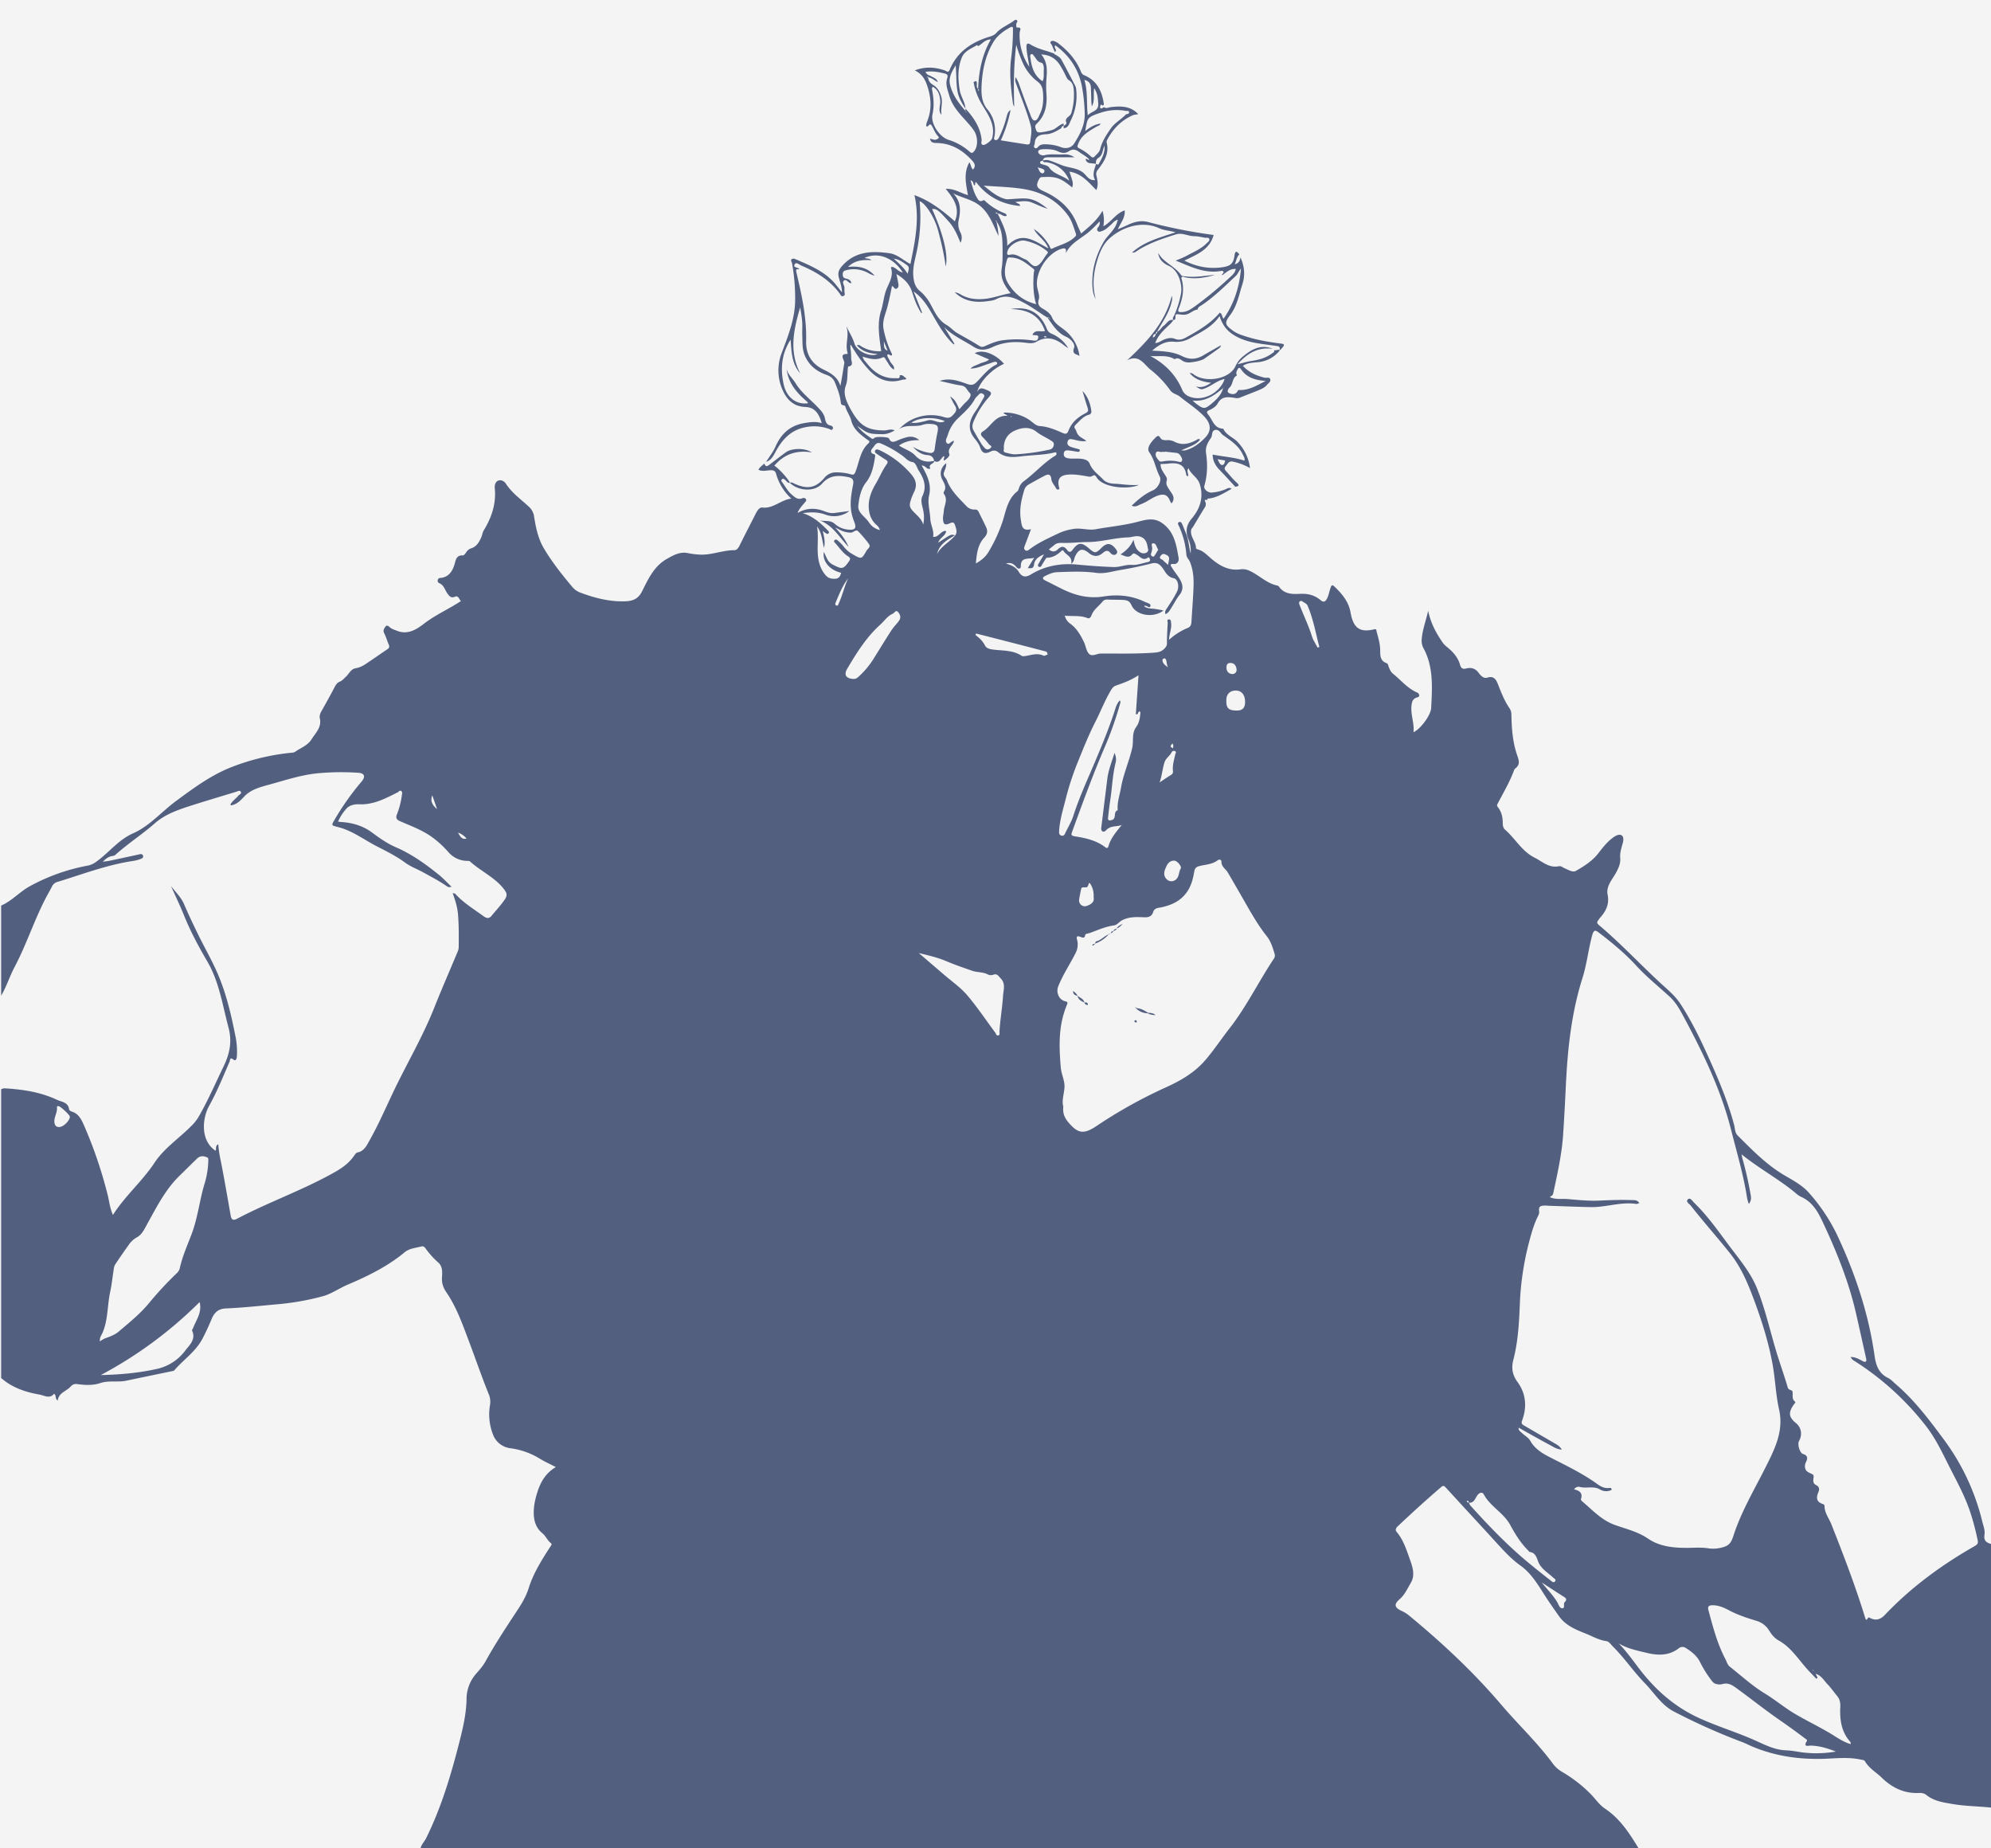 <svg xmlns="http://www.w3.org/2000/svg" viewBox="0 0 1724 1600"><defs><style>.cls-1{fill:#f4f4f4;}.cls-2{fill:#525f7f;}</style></defs><title>Artboard 1</title><g id="Layer_3" data-name="Layer 3"><rect class="cls-1" width="1724" height="1600"/></g><g id="Layer_2" data-name="Layer 2"><path class="cls-2" d="M1,862V784c9.52-4.13,16.26-12.25,25.47-17.12a168,168,0,0,1,49.61-17.51,18.08,18.08,0,0,0,7.51-3.52c10.82-7.77,18.9-18.78,31.68-24.43,14.27-6.3,24.55-18.64,37-27.83,15.56-11.49,31.13-23.06,49.32-29.91a194.53,194.53,0,0,1,51.17-12.06,5.66,5.66,0,0,0,2.8-.76c4.82-3.47,10.82-5.4,14.19-10.8,3.5-5.62,9-10.41,7.17-18.2-.48-2.09.31-4.21,1.43-6.19,3.91-6.92,7.78-13.86,11.44-20.9,1.06-2,2.28-3.79,4.31-4.6,2.3-.91,3.67-2.69,5.38-4.25,2.76-2.5,4.21-6.69,8.38-7.36a22.05,22.05,0,0,0,8.66-3.65c6.39-4.19,12.62-8.63,19-12.88,1.8-1.21,1.75-2.48,1-4.24-1.37-3.21-2.31-6.62-3.89-9.7-1.3-2.55.26-4.41,1.35-5.82,1.28-1.67,2.89.27,4.09,1.22,1.62,1.28,3.56,1.71,5.39,2.48,9.52,4,17.24-1.06,23.84-6.14,9.93-7.63,21.33-12.54,31.85-19.51-1.77-1.3-1.9-5.09-5.33-3.68-3.15,1.3-4.55-.37-6.16-2.47-2.44-3.18-3.11-7.75-7.55-9.4a2.32,2.32,0,0,1-1.06-2.61,2.22,2.22,0,0,1,2.14-1.8c7-.51,10.29-5.36,12.16-11.1,1.36-4.14,1.36-8.69,7.54-8.45.91,0,2.07-1.57,2.78-2.63a7.88,7.88,0,0,1,4.16-3.42c4.82-1.48,7-5.38,8.85-9.49.9-1.95,1.09-4.28,2.19-6.08,6.84-11.22,10.87-23.07,9.55-36.45-.25-2.55.48-5.79,3.16-6.72,2.28-.78,4.94.39,6.44,2.7,5.14,7.93,12.79,13.35,19.58,19.63a14.11,14.11,0,0,1,4.86,8.78c1.5,9.49,3.42,19,8.42,27.5,6.95,11.76,15.41,22.43,24.16,32.87a17.43,17.43,0,0,0,6.57,5.2c12.45,4.73,25.11,8.16,38.74,7.9,7.27-.13,12.17-1.81,15.58-8.62,5.34-10.64,10.32-21.76,21.43-28.08,5.65-3.22,11.4-6.49,18.19-5.06a69.86,69.86,0,0,0,9.85,1.27c10.46.69,20.25-3.82,30.64-3.82,1.82,0,3.29-1.84,4.26-3.8,4.41-8.93,9-17.77,13.5-26.65,1.44-2.84,3.41-6.77,6.23-6.45,9.58,1.1,15.9-6.52,25.14-7.78A45.59,45.59,0,0,1,672,410.11c-.75-2.57-2.37-3.09-4.86-3-3.38.06-6.87,1.34-10.42-.44,1.21-2.42,3.42-3.71,5.19-5.41,1,3.66,2.94,2.08,4.69.77,4.67-3.47,9.2-7.12,13.93-10.51,5.08-3.64,16.5-3.86,22.44.16-13.78-2.27-24.23,1.8-32.48,11.49,3.77,2.24,11.92,11.2,13.53,14.88-2.24.29-3-1.84-4.45-2.79-.87-.56-1.55-1.31-2.54-.22-.7.77-.53,1.34.06,2.13,2.68,3.59,4.72,7.73,8.13,10.69,2.67,2.32,5.37,5.21,9.67,3.43a2.42,2.42,0,0,1,3.07,1c.56,1-.34,1.87-1,2.62-2.29,2.84-5,5.44-6.31,9.19,7.65-4.48,15.37-4.48,22.79-1.65,3,1.17,5.75,2.06,8.89,1.67,4.39-.55,8.78-1.15,13.17-1.73a21.65,21.65,0,0,1-20.85,3.1c-6.69-2.42-12.81-2.15-19.58-1.26,8.9,2.83,15.52,8.54,21.65,14.94.63.65,1.64,1.56.74,2.53s-1.84.33-2.69-.29l-2.41-1.74c1.33,5.14,2.37,9.57,1.14,14.66-1.7-6.6-1.91-13.21-6-18.56,1.29,7.7.2,15.37.6,23,.36,7,2,13.6,6.78,19.19,2.41,2.81,5.19,3.21,8.44,3.08s4.35-2.44,5-5.16c-8.87-2-16.36-9.06-15-18,2.39,4,2.83,8.44,7.75,10.93,7.89,4,9,4.36,14-2.74,1.4-2,1.41-3.08-.62-4.35-4.63-2.89-7.54-7.48-11.1-11.42-.64-.71-1.66-1.48-.83-2.52,1-1.28,2.24-.44,3,.28a32,32,0,0,1,4.9,5,25.39,25.39,0,0,0,8.33,7c7.23,4.16,7.32,4.14,11.57-3.3,1-1.8,4.06-3.26,2-5.92A99.83,99.83,0,0,0,743,459.88c-2-1.89-4,1.33-6.39,1.24a20.63,20.63,0,0,1-8.2-1.84c-1.81-.84-3.57-1.79-5.34-2.7,4.8,5.12,9,10.39,11.67,16.89-7.9-8.21-13.53-18.74-25.13-23,4.55,1.11,9.42-.54,13.41,3.2a19.65,19.65,0,0,0,11.83,4.85c5.63.51,6.93-1.35,4.91-6.51-.66-1.7-1.25-3.44-1.75-5.2-2.59-9.12-1.09-18.19.68-27.18.77-4-.36-5.82-4.29-6.59-8.49-1.67-16-1.9-22.64,5.71-6.46,7.39-20.73,6.35-27.75-.74,1.41-.8,2.54.06,3.73.62,12.26,5.71,19.14,3.16,26.2-5.05a12.76,12.76,0,0,1,10.55-4.63,44.82,44.82,0,0,1,12.31,1.69c2.5.77,3.16-.14,4.09-2.57,3.17-8.24,3.93-17.63,10.94-24.12,2.28-2.12,0-2.68-1.2-3.58-5.79-4.29-11.59-8.7-13.48-16.1-1.1-4.29-3.79-7.78-5.09-11.91-.13-.41-.32-1-.62-1.14-3.14-.89-3.18-.86-3.46-3.3-.68-6-2.88-11.61-5.17-17.12-1.3-3.11-3.6-5-7.13-6.26-8.17-2.88-14.74-7.68-18.58-16.21-2.64-5.86-2.16-11.62-2.39-17.5-.17-4.16.17-8.35-.12-12.49s-1.11-8.18-1.69-12.27c-5.71,19.13-9.82,38.16,0,57.16-7.36-8.2-7.54-18.48-8.3-29.22-8,12.49-8.86,25.22-6.14,38.27,2.46,11.77,11,18.25,21.13,16.83-.08-.31-.08-.72-.28-.91-1-.92-2-1.79-2.94-2.66-8-7.14-14.13-15.41-15.3-26.52l0,0c1,5.23,5.28,8.54,7.88,12.83,4.71,7.76,12,13.31,18.25,19.76,3.18,3.3,6.24,6.16,7.16,10.82.51,2.61,1.28,5.18,4.53,5.88,1.28.28,2.78,1.14,2.24,2.75-.69,2.05-2.21.63-3.28.24a37.69,37.69,0,0,0-20.53-1.42c-12.49,2.42-20.12,10.65-25.83,21.37-1.87,3.49-3.78,7.27-8.1,8.59,2.73-4.36,6-8.47,8.09-13.14,5-11.36,12.75-18.45,25.42-20.5,4.9-.79,9.55-1.45,14.64.13-2.77-9.51-6.78-13.71-14.22-14-9.56-.4-15.46-5.65-19.18-13.66a41.5,41.5,0,0,1-1.19-33.32c5.65-15,11.68-29.88,11.57-46.47a170.92,170.92,0,0,0-2.73-31.24c-.2-1.06-1.48-2.15-.34-3.16s2.59-.43,3.78.09c11.31,4.86,22.74,9.57,31.59,18.54,2.89,2.92,5.26,6.35,8.26,10-.07-4.85-1.66-8.71-2.7-12.67s-.23-6.74,2.56-9.93c11.35-13,25.83-13.4,41.19-11.29,6.93.95,11.69,6,18.19,9.32,4.14-20,8.15-39.52,3.47-59.63,13.4,4.85,24.49,13.43,35,22.7,4.82-11.51-1-19.67-7.9-28.11,7.6-.37,12.82,3.7,19.26,5.41-1.74-9.74-4-19.1,1.23-28.42,1.53,2.33,1.34,4.79,3.14,6.26,2.43-2.69,1.73-5-.5-7.45-8.1-9-17.65-15-30.13-15.48-2.72-.11-5.89.17-6.6-3.71,1.92.11,3.71,1.54,5.74.54,1.21-.59,2.69-1.2,1.19-2.78-2.89-3-4-7.13-5.95-9.85-2.33-1.35-2.19,2.8-4.38,1a18,18,0,0,1,.73-3.4c3.93-9.28,3.91-18.74,1.21-28.26-1.85-6.51-4.17-12.82-11.71-16.41,9.23-3.52,17.57-2.84,25.92,0,1.52.52,3,2.54,4.3-.55,6.18-14.92,18-23.29,32.88-28.11,2.69-.87,5.5-1.5,7.47-3.74,4.27-4.87,10.48-6.95,15.47-10.78.68-.52,1.51-.9,2.28-.3s.56,1.4,0,2.18c-1,1.52-.24,4.38.13,4.31,4.79-.85,2.4,2.87,2.35,4.09a48.1,48.1,0,0,0,8.36,29.79c-.88-6.56-2.26-11.69-2.48-17-.14-3.65,1.4-3.63,3.58-2.27,6.32,3.93,13.62,5.17,20.4,7.8l.09-.22c-.19.91.62.93,1.11,1.23,2,1.13,4.09,2.39,5.2,4.43,4.07,7.46,8,15,11.89,22.56a9.54,9.54,0,0,1,.83,3.36,47.69,47.69,0,0,1-4.69,26.5c-1.28,2.57-2,6.5-6.19,6.77,0-.65,0-1.29,0-1.94,1.27-1,3.29-1.74,1.93-4-.39-3.59,3.76-4.05,4.7-7.16a55,55,0,0,0,2.07-20.68c-.24-3-1.2-6-4-7.65-1.75-1.06-2.23-2.75-3.07-4.35a85.13,85.13,0,0,0-5.29-9.55c-3.43-4.9-8-8.11-15.71-8.54,5.61,6.94,5,14.11,4.47,21.24a85.7,85.7,0,0,0,0,12.82c.71,9.74-1,19-8.54,26-2,1.91-.92,3.64-.4,5.44.6,2,2.5,2.17,4.09,1.94a64.57,64.57,0,0,0,9.69-2c3.87-1.17,6.14-4.8,10.06-5.59,0,.67,0,1.33,0,2a2.1,2.1,0,0,0-2.05,2c-4.11,2.53-8.45,5.09-13.22,5.25-6.13.2-9.72,2.2-9.82,8.7,0,.13-.21.26-.28.4-.43,1-.59,2,.32,2.7a1.85,1.85,0,0,0,2.59-.52c2.33-3,5.53-2.62,8.67-2.51a37.44,37.44,0,0,1,11.62,2.48c4.47,1.63,9,.34,11.21-3.12,5-7.92,9.56-16.28,9.19-26.23a150,150,0,0,0-2.5-23.74c-3-14.74-10.79-26.35-22.93-35.14-1.94,2,2.27,4-.4,5.74A54,54,0,0,1,911,39.45c-.38-1.17-2.16-2.28-1.17-3.37,1.3-1.43,3.13-.43,4.64.24A12.23,12.23,0,0,1,917,38c7.84,6.13,14.34,13.35,18.39,22.6.75,1.72,1.16,3.58,3.44,4.53,11.05,4.62,15.48,13.88,17,25.06-.64,2.13-1.72.55-2.64.32-.21.94-.92,2.23-.55,2.75,1.13,1.57,2.21-.27,3.36-.45,1.92,1.41,3.89.15,5.76-.07,8.73-1,17.16-1.14,23.84,6.09-1.69.34-3.53.39-5.08,1.09-9.74,4.43-16.81,11.7-21.78,21.09a3.69,3.69,0,0,0-.51,2.33c2.54,9.48-2.22,16.67-7.52,23.54a5.46,5.46,0,0,0-1.27,5.31c1.41,5.75,1.29,8.74-.09,12.42-6.75-6.74-12.77-14.5-23.35-16,3.34,9.92,3.34,9.92,2.4,13.71-9.86-8.14-13.85-9.61-24.65-9.06-1.42.07-2.85-.29-3.84,1.51-3.17,5.78-2.43,8,3.64,10.72,13.24,5.9,23.6,14.77,29.08,28.6,1,2.59,2.21,5.11,3.51,8.08,7-5.88,13.83-11.44,18.53-19.71a27.88,27.88,0,0,1,.92,12.09c-.07.43-.13.86-.19,1.29l1-.51c6.22-3.73,10.07-10.66,17.46-13.19.63,6.17-3.35,10.54-5.95,16.38,3.48-1.51,6-2.52,8.47-3.71,5.7-2.76,11.64-4.26,17.86-2.57a460.29,460.29,0,0,0,56.64,11.19c-3.38,12.75-14.58,16.94-25.37,22.17,10.66,5.39,21.38,7.38,32.79,5.78,7.08-1,9.66-3,10.65-10.13.67-4.77,2.09-3.55,4.21-1.09-2.33,2.26-2.55,5.39-4,8.65,3.76-1,4.53-3.41,5-6,3.18,7.46,4.29,14.88,1.7,23-3,9.28-4.58,19-10.7,27-4.93,6.47-4.67,8.25,2,13.18a28.36,28.36,0,0,0,7,3.73c11.36,4.14,23.2,6.27,35.14,7.73,3.33.41,2.78,1.44,1.34,3.26-.71.88-1.56,1.65-2.35,2.48-.59-1.22.89-3-2.23-3.54-4.41-.72-8.82-1.23-13.23-1.86-9.45-1.36-18.79-3.43-26.71-9.26-4.89-3.59-8.09-8.52-10.09-14.9-6.61,9.72-16.38,13.95-25.43,19.16a23.43,23.43,0,0,1-14.33,3.05c-7.38-.67-13.27,3.07-18.61,7.75,9,.44,17.89.69,25.91,4.73,6.47,3.25,12.38,2.88,18.43-.71,5-3,10.07-5.77,15.1-8.64l.08.07c-.31,1.86-1.86,2.65-3.17,3.59-3.92,2.83-7.9,5.59-11.85,8.38l-.41-.19.39.21a40.46,40.46,0,0,1-6.5,2c-4.11.55-8.23,1.79-12.3-1.07-1.47-1-3.84-2.77-6.21-.95-6.68-4.14-14.07-2.06-21.13-2.84,12.59,6.64,21.91,16,27.55,29a10.38,10.38,0,0,0,4.79,5.44c11.3,6,27.62-1.35,32.09-14.52-6,1.21-10.69,5.42-16.27,7.78-3.9,1.65-4.24,1.55-8.88-1.37,5.73,1.59,9.37-.48,13.44-3.11-7.49-.85-13.85-2.78-18.54-8.32,1.91-.51,3,.89,4.41,1.76,10.73,6.75,30.3,3.12,35.2-7.81a23,23,0,0,1,6.85-8.72c7.36-6.07,15.44-10.44,25.46-6.31-12.38-1.73-21.75,3.51-30.57,13.37,4.89-1.18,8.49-2.36,12.19-2.89,6.34-.91,12.34-2.56,17.57-6.42,1-.74,2.58-1.14,1.9-3,1.67.76,3.42-.9,5.07.17a26.89,26.89,0,0,1-18.5,10.27c-4.47.52-9.39.45-13.58,3.2,5.33,5.79,11.79,8.57,18.85,10.27,1.66.4,4.12-.8,4.85,1.36s-1.68,3.43-2.86,4.9c-1.9,2.37-4.76,3.58-7.51,4.72-5.17,2.14-10.43,4.08-15.61,6.2a6.6,6.6,0,0,1-3.75.49c-5.88-.81-11.92-2.4-15.79,4.69-1.43,2.64-4.43,4.51-7.38,5.79-2.52,1.11-2.08,2.23-.6,4.06,3.67,4.52,4.89,11.56,12.51,11.95a.57.57,0,0,1,.43.22c2.59,5.58,8.74,7.28,12.55,11.53a39.65,39.65,0,0,1,10.51,22.38,49.71,49.71,0,0,0-14.8-5.59c-3.63-.83-4.42,1.85-6.14,3.79-2,2.21-.66,3.5.74,5,2.82,3.06,5.37,6.42,8.47,9.17,2.85,2.53,2.26,3.34-1.06,3.77-4.59-4.95-9.1-10-13.8-14.82-3-3-5.82-7.76-5.75-13.05,9.47,1.94,18.72,2.33,27.57,5.29.39-2.4-.74-3.74-1.42-5.21-3.6-7.79-10.57-12.2-17.19-16.92-2.21-1.57-3.32-5.15-6.75-4.46s-2.16,4.65-3.68,6.88c-2.57,3.77-5,7.71-4.29,12.87,1.4,9.6,1.33,19.16-1.44,28.63-.84,2.87,3.11,6.14,6.49,5.82a39.09,39.09,0,0,0,11.57-2.71c1.7-.72,3.52-2.21,5.52-.5-6.64,3.64-13,8-20.92,8.47,0,.43.05.87.07,1.3l0-.22c-1,.17-3.12-.74-2,1.57a4.76,4.76,0,0,1-.43,5.07c-3.4,5.53-6.73,11.09-10.06,16.66-.58,1-1.5,1.59-1.7,2.91-.89,5.86,4.3,10.05,4.23,15.68,0,.34,1,.84,1.57,1,4.22,1.1,7.15,4.05,10.28,6.81,7.67,6.77,16,12,26.92,10.39a13.73,13.73,0,0,1,7.76,1.39c8.28,3.75,14.74,10.93,24.07,12.72a3.09,3.09,0,0,1,1.51,1.27c4.35,5.94,11.06,6.28,17.19,5.91,7.11-.44,13.16.86,18.52,5.39,2.71,2.29,4.26,1.38,5.7-1.45s1.89-6,2.94-9c.46-1.29,1-3.48,3-1.65,6.72,6.28,12.71,13.36,14.33,22.59,2.38,13.53,7.73,17.87,20.55,14.8,2.09-.5,1.78.89,2,1.65,1.41,5.47,3.14,10.91,3.16,16.62,0,4.65.05,9.07,5.5,11,1.31.46,1.43,2.14,1.92,3.36.88,2.17,1.79,4.33,3.69,5.85,6.83,5.47,12.43,12.54,20.69,16.17a3,3,0,0,1,2,2.63c0,1.3-1.16,1.45-2.07,1.74-3.84,1.23-4.37,4-4.68,7.74-.63,7.58,2.59,14.69,1.79,22.3,5.57-2.35,15-14.34,15.31-21.14.83-17.25,2.14-34.68-6.28-50.85a14,14,0,0,1-2-7.09c.33-8.78,3.64-16.8,5.66-26.08,2.25,10.93,7,19.58,12.74,27.8a17.58,17.58,0,0,0,3.48,3.52c5.09,4.13,9.5,8.86,11.34,15.36.82,2.92,2.1,4.16,5.33,3.34,4.3-1.08,7.93-.22,10.84,3.79,1.65,2.29,4.32,5.15,7.47,4.13,5.69-1.83,7.66,1.77,9.18,5.6,2.82,7.11,5.55,14.22,9.87,20.6a9.41,9.41,0,0,1,1.81,5.45c.22,11.82,1,23.68,4.82,34.94,1.62,4.75,3.26,8.64-1.64,12.19a4.75,4.75,0,0,0-1.15,2.18c-3.66,9.67-8.91,18.56-13.67,27.68-.67,1.28-1.22,2-.09,3.44,3.15,3.92,4.23,8.56,4.26,13.53,0,2.17.17,4.38,2,6,8.86,7.69,14.5,18.67,25.56,24.22,6.77,3.39,12.47,9.24,21.07,7.43,1.89-.4,3.39,1.16,5.07,1.82,3.18,1.24,6.72,3.9,9.86,2.09,7.17-4.13,14.28-8.65,19.4-15.39,4-5.2,8-10.26,13.44-13.95,2-1.35,4.65-2.52,6.52-1.32,1.69,1.07,1.77,3.72,1.14,6.14-1.13,4.32-2.74,8.86-2.36,13.14.44,4.94-1.23,8.5-3.34,12.58-3.23,6.21-9.07,11.87-7.55,19.55,1.65,8.31-1.52,14.41-6.68,20.15-.55.61-.94,1.36-1.46,2-1.31,1.58-1.12,2.7.54,4.09,18.66,15.66,35.24,33.51,53.09,50,6.21,5.74,12.8,11,17.44,18.1,9.85,15.07,17.66,31.21,25,47.62,8.42,18.68,16.31,37.49,21.61,57.32.83,3.13.55,6.67,3.12,9.24,12.6,12.59,25,25.34,40.59,34.49,7.28,4.27,15,8.38,20.71,14.64a158.13,158.13,0,0,1,26.38,40.4c14.9,32.38,25.83,66,30.85,101.37,1.15,8.11,3.63,15,11.58,18.91,2.61,1.29,4.69,3.68,7,5.63,16.29,14,29.17,31.2,41.73,48.21a196.46,196.46,0,0,1,32.93,70.57c.9,3.71,2.5,7.69,1.91,11.24-1,6.15,2.64,7.23,6.85,8.46v228c-11.49-1.33-23.11-1.25-34.55-3.23-8.11-1.4-16.19-2.46-22.88-8-1.46-1.22-4-1.67-6-1.57-13,.69-23.61-4.64-32.51-13.31-4.79-4.67-10.9-8-14.37-14.06-.74-1.27-2.27-1.2-3.57-1.49-9-2-18.25-1.4-27.34-.91-22.91,1.25-45.1-1.43-66.39-10.29-3.22-1.34-6.33-3-9.58-4.19a542.51,542.51,0,0,1-58.73-26.3c-10.75-5.6-16.93-16.15-25.08-24.5-9.74-10-17.57-21.74-27.51-31.62-1.76-1.76-3.57-4.48-5.63-4.75-6.67-.89-12.31-4.29-18.32-6.68-8.43-3.36-17-6.85-22.62-14.67-3.2-4.46-6.32-9-9.4-13.52-7.35-10.79-13.18-22.74-24.26-30.62-8-5.71-14.58-13-21.19-20.23-14.46-15.86-29.07-31.58-43.55-47.43-1.54-1.69-2.51-1.46-4-.14-12.77,11-25.2,22.28-37.43,33.84-1.47,1.39-2.48,3.06-1,4.81,5.8,6.9,8.47,15.32,11.39,23.55,2.38,6.71,4.92,13.91.88,20.67-2.93,4.9-5.18,10.26-9.82,14.26-5,4.31-4.17,7.1,1.66,9.88a29.14,29.14,0,0,1,6,3.55c29,23.84,56.33,49.36,80.74,78,14.48,17,30.8,32.33,44.11,50.31a26.23,26.23,0,0,0,7.92,7.35,118.52,118.52,0,0,1,25.48,19.74c4,4.14,7.12,9,12.15,12.36,12.65,8.41,20.81,20.85,28.55,33.55.34.56.66,1.15,0,1.72H364c.39-3.9,3.41-6.47,5-9.75,13.13-26.58,21.54-54.75,28.81-83.34,3.08-12.12,5.91-24.24,6.17-36.83a33.33,33.33,0,0,1,8.09-21.94c2.92-3.37,6-6.75,8.17-10.62,7.7-14,16.36-27.29,25.13-40.6,4.77-7.24,9.65-14.25,12.44-23.19,4-12.81,11.45-24.64,18.9-36.09.63-1,1.59-1.75.19-2.9-3-2.44-4.38-6.16-7.45-8.65-5.07-4.12-7.05-10-7.27-16.4-.23-6.7,1.26-13.2,3.33-19.57,2.82-8.73,7.38-16.2,15.79-21.12-5.25-2.73-9.95-4.84-14.32-7.52a64.24,64.24,0,0,0-25.64-8.87,18.47,18.47,0,0,1-13.87-10.38,47.62,47.62,0,0,1-3.18-26.9,16.91,16.91,0,0,0-1.15-9.6c-6.25-15.42-11.59-31.17-17.48-46.72-5.35-14.13-10.46-28.53-19-41.11-3-4.37-4.29-8.21-3.95-13.32.29-4.38.56-9.3-3.15-12.61a71.27,71.27,0,0,1-10.72-11.79c-1-1.42-2-2.7-4-2.17-4.94,1.3-10.27,1.59-14.43,5-14.75,12.25-31.75,20.6-49.21,28-7.52,3.18-14.34,8.18-22.1,10.2a225,225,0,0,1-36.73,6.64c-15.56,1.36-31.11,3.15-46.72,3.8-6.74.29-10.08,3.6-12.44,9.27s-4.93,11.25-7.78,16.73c-5.9,11.36-16.57,18.32-24.59,27.69-.36.41-1.18.49-1.8.62-13.19,2.74-26.4,5.42-39.57,8.23-7.38,1.58-15.15-.36-22.3,2-6.77,2.26-13.41,1.86-20.17,1a5.83,5.83,0,0,0-5.73,2c-3.7,4.22-10.45,5.32-11.31,12.27-2.53-1.78-1-4.39-3.09-6-3.89,4.79-8.34,1.52-12.72.77C21.94,1205.16,10.5,1201.34,1,1193V943a8.77,8.77,0,0,1,2.81-.82c15.67.93,31.08,3.17,45.47,9.92,4.07,1.92,9.72,2,10.55,8.25.1.74,1.31,1.67,2.18,1.92,6.22,1.83,8.6,7.14,10.85,12.27a381.75,381.75,0,0,1,20.39,60c1.35,5.32,1.79,11,4.54,17.28,10.74-16.85,25.42-29.15,35.91-45.07,8.29-12.59,21.16-21.09,31.7-31.71a37.89,37.89,0,0,0,6.26-7.65c8.23-14.12,14.66-29.13,21.78-43.8,5.38-11.08,7.73-21.73,4.44-33.95-5.21-19.4-8-39.51-18.36-57.26-7.52-12.89-14.59-26-20.17-39.88-3.47-8.62-7.52-17-11.31-25.48l0,0c3.83,5.19,8.68,9.56,11.32,15.7,3.87,9,8.08,17.88,12.4,26.68,5.13,10.46,10.94,20.6,15.71,31.21,8.09,18,12.58,37.09,16.38,56.35a66.83,66.83,0,0,1,1.28,17.4c-.12,1.79-.77,4.7-2.94,3-3.37-2.6-2.87.56-3.39,1.74-5.64,13-10.93,26.11-17.82,38.48-5.48,9.84-8.07,29.44,5.65,38.66,1-1.53-.63-4,2.37-5.64a100.88,100.88,0,0,0,2.29,15c3,15.32,5.63,30.74,8.35,46.13.58,3.28,1.47,5.55,5.46,3.45,27.84-14.65,57.7-25.06,85.11-40.61,6.26-3.56,12-7.69,16.18-13.72.84-1.21,1.92-2.87,3.13-3.11,5.74-1.13,7.88-5.85,10.27-10.08,7.78-13.76,14.08-28.26,20.86-42.53,11.43-24,25.07-47,35-71.84,6.65-16.68,13.85-33.15,20.76-49.73a9.31,9.31,0,0,0,.78-3.38c.12-9.31.15-18.62-.54-27.93-.48-6.48-2.3-12.57-4.7-19,1.24.23,1.88.15,2.13.43,7.08,7.87,16.09,13.27,24.52,19.44,3,2.17,5,2.26,7.18-.46,3.78-4.61,7.87-8.93,11.28-13.9,2.29-3.34,1.92-5.48-.22-8.38-7.9-10.69-20.29-15.89-29.82-24.57a2.92,2.92,0,0,0-1.85-.51,21.88,21.88,0,0,1-16.87-7.54,84.61,84.61,0,0,0-15.31-13.83c-8.19-5.58-17.18-8.94-26-12.73-3.62-1.55-4.66-2.84-3.13-6.56a71.37,71.37,0,0,0,4.13-16.31c.18-1.19.68-2.87-.76-3.63-1.24-.65-2,.83-3,1.33-10.53,5.23-20.82,10.84-33.3,10.26-3.62-.17-8.2.7-10.87,3.66a41.58,41.58,0,0,0-7.34,11.32c.94.14,1.57.28,2.2.32,9.91.6,19.05,3.09,27.25,9.17,6.53,4.84,13.26,9.57,20.79,12.82,13.59,5.87,25.45,14.42,36.89,23.61,3.76,3,7.07,6.64,11.13,10.49-2.24.65-3.06.25-3.9-.34-6.57-4.57-13.63-8.26-20.63-12.12-5.22-2.88-10.84-4.86-15.83-8.54-7.58-5.59-16.22-9.83-24.65-14.18-11.08-5.72-21.12-13.53-33.57-16.56-5.73-1.4-5.47-1.53-2.69-6.27A226.65,226.65,0,0,1,313,676.73c3.72-4.34,2.74-7.4-2.88-7.72a220.65,220.65,0,0,0-35.34.47c-14.29,1.48-27.9,6-41.67,9.8-7.9,2.17-16,4.24-21.73,10.41-3.25,3.51-6.31,6.64-11.14,7.52l-.81-.7c1.8-3.06,4.75-5.08,7-7.72.9-1,3.16-1.77,2-3.44-.94-1.4-2.74-.25-4.15.18-12.55,3.84-25.15,7.55-37.65,11.54-11.57,3.69-23.39,7.61-32.52,15.65-10.81,9.52-22.93,17.28-33.65,26.84A5,5,0,0,1,97.94,741c-3.78.31-6.42,2.51-8.93,5l0,0c1.8-.23,3.63-.35,5.41-.72q12.91-2.72,25.81-5.55c1.55-.34,3.15-.74,3.66,1.26.45,1.7-1.1,2.29-2.32,2.71a31.66,31.66,0,0,1-5.76,1.55c-22.68,3.34-44,11.46-65.76,18.16a7.48,7.48,0,0,0-4.92,3.86c-1.94,3.85-4.17,7.57-6.13,11.41-9.76,19.09-16.38,39.59-26.4,58.57C8.33,845.28,5.65,854.11,1,862Zm1569,584c.11.28,0,1,.61.37l-.68-.31c-.06-.33.12-1-.59-.44ZM908,275c-.31-1-.65-.67-1,0-6.88-4.16-13.22-9.09-20.41-12.87-7.82-4.11-15.16-7.79-24-3.11a19,19,0,0,1-5.76,1.48c-11,1.77-21.44,1-30-7.38L827,253a21.23,21.23,0,0,1,4.18,1.53c6.36,4,13.3,4.89,20.63,4.31,8-.64,15.42-3.72,23.31-5-6.74-8.34-8.86-13.93-7.75-21.46,1-6.47.79-13,.71-19.44-.08-7.33-.6-14.63-5-21l-.41-1.2c-.16.14-.48.37-.47.39.21.34.46.65.7,1,.39,2.11.84,4.22,1.15,6.35.28,1.94.4,3.91.59,5.86-4.28-8.58-7-17.47-14.14-24.46s-16.66-8.18-25.19-12.46c6.79,6.82,6.63,14.79,4.84,23a15.82,15.82,0,0,0,1.32,10.49,9.89,9.89,0,0,1,.24,9.3c-2.93-7.22-5.56-13.19-10-18.18C813,182.25,810.9,180.43,807.1,181c9.45,20.92,14.33,40.21,11.74,49.7-1.46-11.56-4-21.43-6.57-31.28-2.9-11-11-23.69-15.95-25.16a144.75,144.75,0,0,1-2.45,43.13c-1.5,7.26-3.76,14.34-3,22,.49,4.86,1.55,9.08,5.44,12.32a39.17,39.17,0,0,1,9.15,11.14c3.83,6.85,6.71,14.23,14.21,18.5,3.35,1.92,6,5.2,9.51,7.2,6.2,3.57,12.53,6.93,18.56,10.76,2.15,1.36,3.25,1.18,5.53.17,4.63-2.08,9.34-4.12,14.56-4.84a97.3,97.3,0,0,1,27.27.22c2.34.33,3.59-.43,3.89-2.58.35-2.46-1.7-1.88-3.06-2.1-.64-.1-1.28-.17-2-.27,2.41-5.12,7.11-2.22,10.93-3.35-4.9-14.24-15.93-18.74-29.78-19,15.46-2.66,25.69,3,31.41,17.22a6.77,6.77,0,0,0,3.94,4.05A30.58,30.58,0,0,1,925,301.41c-1.84-1.2-2.54-1.56-3.13-2.05-7.45-6.18-15.29-8.9-24.48-3.47-2.8,1.65-6.14,1.28-9.3.85-9.91-1.33-19.51-.5-28.69,3.75-5.47,2.54-10.62,3.43-16.37-.26-8.62-5.52-18.18-9.61-25.5-17.07l8.88,14.41c-.2.23-.4.44-.61.64-9.09-8.5-14.53-19.55-20.8-30-3.69-6.14-7.89-11.69-13.91-15.89l7.34,18.3-.58.53c-3.76-5.57-6-11.82-8-18.16-2.23-7.16-7.09-11.87-13.64-15.74.57,2.74,1.11,5,1.47,7.23.28,1.77.93,3.79-.84,5.1-2.28,1.7-2.74-1.65-4.51-1.91-1.13,6.1-2.41,12.09-3.95,18.05-1.61,6.2-4.58,12-3.34,19a83.88,83.88,0,0,0,7.23,21.6,3.42,3.42,0,0,1,.1,1.27c-1.55.82-2.6-1.8-4.13-.34.18,2.12,1.69,3.6,2.42,5.43,1,2.49,4.25,3.91,3.38,7.25-3.47-1.75-4.66-5.39-6.8-8.24-.82-1.09-1.07-3.17-3.18-2.18-5.78,2.69-11.33.94-16.91-.68l-.55-.43.42.56c.41,2.26,2.16,3.75,3.46,5.4,6.36,8.07,14.24,13.5,25,13.06,1.36-.05,4.1.8,3.54-2.47,2.85-.86,3.87,1.74,5.9,2.62-1.06,1.52-2.36.8-3.4,1.13-11.33,3.54-20.79.34-28.79-8.12-6.26-6.62-11.28-14.15-16-22.1-.33.52-.48.64-.47.75.28,3.64.89,7.28.76,10.9-.09,2.53,2.75,6.55-2.69,7.22,0,0,0,.32,0,.48-.88,5.34,0,10.78-2,16.14-2.25,6.08,0,12.18,2.8,17.61,8.23,15.93,14.5,21,30.59,21.05,2.81,0,5.61-1.65,9,0-3.76,2.14-7.3,3.41-11.17,3.27s-7.79,0-11.33-1.15c-3.3-1-6.13-3.59-9.92-5.94,3.47,4.52,7.27,7.21,11.1,9.88,1.17.81,2.22,2.07,3.83.36,1.19-1.27,12-.87,12.55.55,1.54,3.66,3.8,3.27,6.73,2a53.87,53.87,0,0,1,8.93-3.16A11.33,11.33,0,0,1,796,381.09c-6.26-.15-12,.82-17.58,4.59,4.86,3.27,10.41,4.68,14.22,8.82,4.51,4.9,10.09,6,16.37,4.45.13,2.8-5.86,2.61-3.36,6.76a3.49,3.49,0,0,1-3-.35C801.33,404.13,800,403,798,403l-.25-.24.3.19c4.46,8.09,8.79,15.83,6.44,26.05-1.47,6.42.78,13.46,1.06,20.2.22,5.32,3.4,10,2.44,15.56,4.72.55,6.47-4.91,10.66-5.24a6.36,6.36,0,0,0,.61.66c-.92,3.95-5.51,5.4-6.88,9.69,11.2-7.5,11.2-7.5,14.48-6.41-6.86,4-13.6,7.9-15.47,16.2,2.57-5.18,7.45-8.38,11.56-12,5.58-4.92,6.41-6.12,4-13-.78-2.25-1.72-2.87-4-1.82-4.83,2.2-6.22,1.35-6.41-3.88-.07-2.13.58-4.28.69-6.43.27-5,3.92-10,0-15.07a2.05,2.05,0,0,1,.13-1.84c2.62-4,0-7.48-1.54-10.64-2.31-4.73-1.46-10.11,3.51-14,.2,3-1,5.4-1.88,7.75-1.25,3.28,1.64,4.74,2.5,7.06,3.39,9.15,10.48,15.58,16.93,22.41a9.15,9.15,0,0,0,7.22,2.93c1.81-.12,2.73.75,3.45,2.26,2.07,4.33,4.29,8.59,6.31,12.95,1.53,3.28,1.17,6.13-1.51,9-5.63,6.09-6.62,13.8-7.34,22.43,5.21-2.88,8.68-6,11.16-10.31A131.72,131.72,0,0,0,868.28,451c2.76-8.7,4.28-19.2,12.66-25.66.92-.71,1.17-2.33,1.66-3.56a12.06,12.06,0,0,1,4.2-5.38c9.35-6.88,17-15.87,27-21.92a2,2,0,0,0,.95-2.15c-.2-.91-.86-.8-1.54-.63-8.41,2.12-17.09,2.1-25.64,3-8,.82-16.22,2.63-23.31-3.27-2.06-1.72-4.37-1.6-6.56-.49-4.47,2.26-7.31,1.62-9-3.6-1-2.91-3-5.57-5-8-6.52-8.29-4.22-15.92,1.19-23.61,2.48-3.52,4.5-7.37,6.69-11.09.67-1.14,1.39-2.25-.19-3.44s-2.69-.91-3.87.42-2.57,2.28-3.33,3.7c-3.62,6.75-9.29,11.73-14.7,16.86a33.11,33.11,0,0,0-8.93,14.75c-.68,2.23-2.74,5.05-.4,6.91,1.8,1.44,3.35-2,5.87-2.2-.5,4.15-6,6.23-4,11.38.68,1.74-2.25,4.32-4.51,5.7-1.14-1.52,1-2.69-.23-3.86-2.69,1.69-3.62,6.7-8.36,4.24-.76-3.26-2.39-4.93-6.16-5.16-5.12-.31-9-3.44-12.35-7.14a42.47,42.47,0,0,0,14,5.22c3,.48,4.64-.41,5-3.68.56-4.61,1.32-9.22,2.29-13.76,1.18-5.63.25-7.19-5.53-7.52a17.72,17.72,0,0,0-6.91.61c-6.72,2.45-14.34-.68-20.71,3.83a37.65,37.65,0,0,1,39-10.34c3.32.94,5.19.72,7.37-1.6s4.33-4.53,2.15-8.08c-1.42-2.3-2.57-4.76-4.41-8.21,4.86,2.77,5.87,6.75,8.09,11.1a59.65,59.65,0,0,1,5.23-5.88c2.76-2.39,6-6.35,3.64-8.43s-2.91-5.73-7.26-6.33c-6.24-.85-12.44-2.63-18.69-3.95,8.34-2.87,16.16-.15,23.67,2.6,3.88,1.42,5.9.88,8.57-1.85,5-5.09,9.33-10.92,15.82-14.39.76-.41,2.15-.75,1.59-2.08-.48-1.14-1.73-.91-2.65-.68-1.44.36-2.8,1-4.22,1.45-5.16,1.51-10,4.17-16.14,4.24,2.5-2.49,5.42-2.89,7.87-4.19s5.61-1.32,8.29-3.65L844,305.81c6.81-3.73,18,.59,25.37,9.18-9.82,4.26-20.84,14.63-23.32,24.56,2.3-4.91,5-3.29,8.78-1.76,4.66,1.92,3.64,3.44,1.23,6.28a75.81,75.81,0,0,0-13.14,21.07c-1.06,2.67-1.28,5.15.15,7.66,2.06,3.6,4.1,7.23,6.29,10.76a22.43,22.43,0,0,0,3.71,4.67c1.67,1.55,3.72.7,4.9-.65,1.36-1.54-.89-2-1.6-2.9a66.51,66.51,0,0,0-5.59-6.37c-2-1.94-1.68-3.62.35-4.84,7.18-4.32,10.61-14.2,21.11-13.47-1-1.61-2.92-1.12-3.25-2.77,8.15-.47,18,2.7,23.94,7.52,2.19,1.75,4.44,3.89,7.33,4.09,7.13.49,13.53,3.18,19.9,6,2.44,1.11,3.92.89,5-1.9,2.63-7.09,8.1-11.8,14.51-15.07,3-1.51,2.75-2.75,2-5.12-1.53-4.72-2.9-9.49-4.34-14.24,4.67,4.84,6.67,10.69,7.63,17,.28,1.8-.41,3.09-2,3.5-4.63,1.2-7.53,4.76-10.68,7.82-3.67,3.57-1.34,3.12-.16,6.82,1.53,4.82,5.44,5.33,8.52,8.11-4.34.75-7.82-.56-11.36-1.28-2-.41-4.05-.92-4.85,1.82-.74,2.52.81,3.8,2.78,4.56s4.12,1.22,6.19,1.8c.8.23,1.76.4,1.58,1.5s-1.2,1-2,.94c-2.14-.27-4.26-.77-6.4-1s-5.1-.89-5.45,2.54,2.48,4,5,4.28c2.81.27,5.67,0,8.49.13,3.56.19,7.6.95,8.9,4.34,2.37,6.13,7.68,9.43,11.79,13.83,2.33,2.5,5.93,3.4,9.61,3.54,6.73.27,13.37,1.66,21.28,1-8.39,4.11-30.09,2.83-36.25-5.88-.81-1.13-1.74-3.4-3.85-2s-3.79.62-5.74.3c-5.08-.84-10.15-1.71-15.35-1.31-7.13.55-9.64,3.75-8.13,10.59.16.72.93,1.61-.11,2.16a1.63,1.63,0,0,1-2.2-.64c-1.36-2.79-3.88-5.11-4.23-8.26-.49-4.4-2.73-4.47-5.83-2.84q-6.86,3.6-13.57,7.45a8,8,0,0,0-4,4.81c-2.59,8.45-4.44,16.89-3,25.82.81,4.93.85,10.17,8.79,8.15-2,5.39-3.7,9.87-5.39,14.36-.48,1.27-1,2.53.23,3.67s2.47.52,3.57-.33c8-6.15,17.15-10.08,26.15-14.41A46.08,46.08,0,0,1,929,458c6.72-1.29,13.23,1.38,19.78.18,11.75-2.15,23.66-3.22,35.31-6.17,6.84-1.73,14.12-4.31,21.26.24,11.42,7.28,13.2,19.22,15.25,30.95.39,2.22-1,5.37-4.19,5.08-4.31-.4-2.33,1.95-1.55,3.26,1.72,2.84,3.86,5.42,5.7,8.2,3.29,5,5.1,9.89.67,15.44-2.78,3.48-4.73,7.62-7.18,11.39-1.26,1.92-2.36,4.14-4.88,5.1-.84-2.53.54-3.9,1.51-5.41,3.09-4.74,6.29-9.39,8.69-14.56,1.76-3.79.77-10.31-3.1-11.12-5.75-1.21-7.21-5.71-10-9.34-2.3-3-4.77-4.54-9-3.48-8.85,2.23-17.81,4.17-26.82,5.64-7,1.15-14,3.55-21.2,2.54-11.25-1.57-22.48-1-33.74-.6-3.79.12-7.1,1.61-10.39,3.24-2.72,1.36-2.7,2.62,0,4,4.77,2.34,9.47,4.79,14.23,7.16,11.53,5.73,23.24,8.76,36.54,6.6,12-1.94,24.22-.73,35.53,4.75,1.83.89,5.35,1.47,4.73,3.54-.89,3-3.44-1.49-5.53.14,2.38,1.91,5.08,2,7.88,2.19a84.53,84.53,0,0,1,8.94,1.6c-8.7,6.74-23.68,4.37-27.64-4.54-1.81-4.07-4.2-4.43-7.34-4.63-4.48-.28-9-.12-13.48-.32a4.89,4.89,0,0,0-4.38,1.84c-3.08,3.85-7.45,6.61-9.37,11.48-.51,1.32-1.46,3.56-3.59,2.7-6.4-2.6-13.17-1.31-19.72-2.12-.25-.15-.49-.32-.74-.44-.07,0-.2.09-.3.13l1.09.25a11.64,11.64,0,0,0,4.92,7.13c5.59,4.11,8.82,9.89,11.73,15.89,1.58,3.27,1.93,7.5,4.26,10,2.75,2.93,6.89-.16,10.46-.16,15.32,0,30.64.37,46-.74,4.16-.3,7-1.09,9.71-4.35,1.89-2.25,1.38-4.21,1.41-6.52.06-5,.43-9.91.65-14.86,0-1.19-1-3,1.14-3.07,1.72-.05,1.63,1.79,1.8,3.07.65,4.72-1.54,9.11-1.81,14.63a55.19,55.19,0,0,1,16.41-10.38c2.07-.91,2.83-2.57,3-4.78.61-10.62,1.52-21.23,1.85-31.86.22-7-.46-13.9-3.15-20.51-.88-2.16-2.88-3.66-3.07-6.18a72.76,72.76,0,0,0-6.74-25.43c-.41-.89-1-2,.15-2.66,1.32-.77,2.3.18,2.79,1.26,1.17,2.56,2.12,5.22,3.24,7.81,2.48,5.73,2.7,12,4.24,18a25,25,0,0,0-1.89-12.32c-2.72-6.72-1.94-12.28,2.87-18,7.26-8.58,10.49-18.3,6.92-29.81-1.83-5.9-7.59-8.2-9.68-13.7-2.23,2.52.35,4.8-.53,7a3.92,3.92,0,0,1-.92-.46,1.55,1.55,0,0,1-.56-.8c-1.34-9.74-8-10.75-15.9-9.72-2.09.27-4.21.22-6.32.32-.13,3.37,1.53,5.87,3.15,8.37,1.19,1.83,2.84,3.78,2.2,5.91-1.05,3.53.7,5.57,2.42,8.29,2,3.15,5.65,6.78,1.68,11.54a13.66,13.66,0,0,1-1.27-2.06c-1.93-5.09-4.92-6.66-10.5-4.73-5.29,1.82-9.44,5.54-14.58,7.41-2.41.87-4.71,3-8.11,1.32,5.78-5.53,11.48-10.3,18.45-13.28,4-1.73,7.78-8.27,5.84-11.92-3.58-6.72-4.43-14.54-9-20.87-2.38-3.3.1-7.68,5.5-13,3.37-3.31,3.63,1,5.29,1.72a8.46,8.46,0,0,0,3.85.68,12.89,12.89,0,0,1,6.82,1.18c6.73,3.63,13,2,19.26-1.3.8-.43,1.48-1.46,3.26-.42-4,5-9.93,6.25-16.38,9.36a21.18,21.18,0,0,0,3.38,0c7-1.82,12.59-6.07,17.42-11.1,5.69-5.92,4.79-12.26-.83-18.18-6.38-6.7-14.16-11.55-21.24-17.32-2.55-2.07-6.17-2.37-8.24-5.38a86,86,0,0,0-17.19-18c-5.56-4.48-9.8-13.56-20.21-7.95,17-16,32.8-32.18,38.73-55.84.79,2.76,0,4.6-.49,6.54-2.28,9-7.86,16.38-12.19,24.36a1.55,1.55,0,0,0-1,2c-1.92.06-2.6,1.15-2.75,3.11,2-.41,2.18-1.93,2.75-3.11a2,2,0,0,0,1.1-1.91c2.58-1,3.61-3.78,5.71-5.23,2.61-1.8,4.06-5.69,8.22-4.88-1.36,2.56-3.67,4.25-5.66,6.23-4,3.94-8,7.83-10,13.75,3-.21,5-1.89,7.2-2.85,3.21-1.39,6.58-2.11,9.72-.83,3.76,1.52,6.8.44,9.92-1.28,10.66-5.88,21.12-12,29-21.36,2.53,1.2,1.77,4.17,3.37,5.15,9.14-13,13.68-27.59,15-43.26-1.86,2-2.73,4.67-4.53,6.36-9.36,8.75-18.44,17.83-29.12,25.05-1.58,1.07-3.67,1.7-3.9,4.08l.06-.06c-4,.34-6.67,3.89-10.69,4.4-2.36.3-4.52-.23-6.78-.39-3.55-.25,0,5-3.59,5-1.16-1.62.28-2.79.8-4a87.5,87.5,0,0,0,5.84-19c1.28-7.33-1.88-20-10.61-23.87-4.68-2.09-8.59-5.63-9.14-11.08a34.76,34.76,0,0,0,3,4.13c5.13,5.42,12.25,8.58,16.72,14.81,1,1.44,3,1.15,4.65,1.35,8.34,1,16.52-.84,24.78-1.33v0c-8.53,2.33-17.1,4-26,2-1-.23-3.73-1.37-2.9,1.47,2.64,9,.78,17.4-2.51,25.69-1.17,3,.41,3,2.47,3,4.22,0,7.59-2.15,10.85-4.47a307.88,307.88,0,0,0,29.86-24.58c2.65-2.42,5.47-4.39,6.26-8.31-5.21-.3-8.21,3.09-11.7,5.43a3.19,3.19,0,0,1-.4-.33c.55-.81,1.71-1.78,1.54-2.39-.39-1.42-2-1-3-.83-14.08,2.23-26.06-4.17-38.56-9.11a91.33,91.33,0,0,0,8.94-3.81c6.23-3.45,13-6.11,18.11-11.3,1-1,2.7-2,2.1-3.63-.54-1.49-2.34-.82-3.57-1-3.12-.54-6.25-1.36-9.37-1.36-5.43,0-10.39-3.33-16.11-1.53-11.42,3.61-22.74,7.35-32.95,13.84-1.31.84-2.51,2.25-4.84,1.81,10.54-9.43,23.61-12.87,37.63-17.44-5.6-1.7-10-1.68-13.93-3.5-16.08-7.46-33.86-.15-43.76,9.22-6,5.65-8.93,13.93-11.06,22-2.6,9.93-3.15,20-.38,30.06-2.32-4.07-2.78-8.44-2.9-12.94-.35-13.17,3.2-25.17,9.76-36.56,3.62-6.28,10.28-10.51,11.89-18.06.35-.39.71-.82,0-1.18-.13-.07-.52.31-.78.49-2,.61-3.13,2.4-4.6,3.7-2.48,2.2-4.79,4.62-8.07,5.66-1.22.39-2.6,1.09-3.64-.3-.87-1.16-.17-2.21.53-3.17a5.13,5.13,0,0,0,1.1-4.85,93.06,93.06,0,0,1-7.72,7.77c-7.05,6.55-16.79,10.2-21.32,19.49l-.09-.08c.7-3.82-.61-4.54-4.26-3.35-11.77,3.83-22.25,20-20.66,32.34.48,3.76,2.48,7.89,1.49,11.16-1.37,4.51.47,6.48,3.5,8.18,3.29,1.85,6.55,4.29,7.85,7.37,2.43,5.74,7.42,8.17,11.71,11.71a34.37,34.37,0,0,1,12.18,21.93c-2.1-1.92-6.9-1.09-4.69-7.13,1.19-3.27-2.78-7.76-7.15-9.72-7.46-3.35-11.39-10.19-15.89-16.43l1,0,1,1a1.38,1.38,0,0,0,.23.39c0,.05.21,0,.32,0L909,276C909,275.33,908.62,275.05,908,275Zm-46-91-.18-.22.21.19a1.77,1.77,0,0,0,1.93,1.07c4,8.62,8.67,17,8.17,27.82,13.21-13.58,24.1-3.74,35.61,2.13-2.49-7.09-9.49-10.43-12.47-16.8a45.69,45.69,0,0,1,13.44,14.64c.58,1.05.7,3.22,2.48,2.35,6.68-3.25,14.27-4.75,19.78-10.29a2.24,2.24,0,0,0,.64-2.62c-1.89-5.27-3.34-10.87-6.57-15.41-9.69-13.64-23.53-20.95-39.71-23.38-11.07-1.67-22.36-1.9-33.55-2.77,6.08,4.74,11.75,10.07,19.55,11.74a12.42,12.42,0,0,0,3-.05c4.82-.2,9.67-.83,14.45-.51,7.2.48,12.93,4.53,18.41,8.85-4.72-1.38-9.1-3.54-13.6-5.38-4.66-1.92-9.5-1.06-14.32-.5a9.91,9.91,0,0,0,2.2,1.29c.67.38,1.64.51,1.8,2.15-15.94-1.37-28.65-8.21-38.15-20.73-1.39.88.06,2.63-1.65,2.91-.83-1.37-.32-3.61-3.1-4.35,1.62,5.2,2.73,10.06,5.2,14.37,1.06,1.85,2.25,4.78,5.31,3.15,1.39-.74,1.77,0,2.39.62a53.12,53.12,0,0,0,15.45,9.89c1.19.53,2.89.73,2.94,2.69-3.11,1.15-4.94-2.09-7.64-1.87A2.11,2.11,0,0,0,862,184ZM404.05,725.93l.2.32L404,726a16.35,16.35,0,0,0-7.4-5.18C398.65,724.6,400.15,727.06,404.05,725.93ZM774,224l-.35-.47c0,.09,0,.21,0,.26a1.92,1.92,0,0,0,.35.18c4.08,3.89,8.5,7.45,11.9,13,.86-3.34,1.94-5.69-.52-7.41C781.9,227.13,778.5,224.4,774,224Zm15,142c5.06.59,9.88-.91,14.64-2.14,4.94-1.27,9.4,3.78,14.46.72-9.3-4-22.83-3.27-29.06,1.47l-.85.16.19.35Zm546,1004-.12-.11.14.11c4.45,5.77,9.75,10.85,13.49,17.2,1.15,2,2,5.2,4.28,5.12,2.74-.1.59-3.81,2.06-5.29,2.65-2.68.72-3.71-1.45-5.08C1347.21,1378,1341.13,1374,1335,1370ZM1059,336c-7.5,6.53-15.48,11.88-26.36,10.79,1.08.94,2.11,2,3.28,2.83,6.08,4.45,7.1,4.82,13,0,4.35-3.58,8.59-7.69,10.15-13.57l.51-.49c-.12,0-.28,0-.34,0A1.28,1.28,0,0,0,1059,336ZM836,96c.32.36,0,1.36,1,1l-1-1V94c7.14,7.77,12.93,16.23,14,27.14.14,1.48-1.17,3.51,1.09,4.31,1.77.62,7.43-3.73,7.95-5.62,3.09-11.21-2.84-19.73-8.22-28.52A55.74,55.74,0,0,1,843,71c1.17-.3,2.68-2,2.85,1,.1,1.65-.61,3.62,1.13,4.94l.16,1.81c.18-.09.5-.16.51-.27.08-.63,0-1.24-.69-1.53.56-14.89,3.25-29.27,11-42.79-5.21,0-7.54,4-11,5.78-.34-.31-.89-1-1-.88-4.83,3-10.75,5-13.08,10.64-3.78,9.16-3.43,18.7-1.84,28.38.91,5.61,4.6,10.2,4.92,15.89-3.25-4.83-6.06-9.67-7-15.71-1.17-7.21-.71-14.4-1.47-21.72-3.06,5.32-6.47,10.54-4.77,17.11C825,82.4,830.11,89.43,836,96Zm236.46,241.61c8.86.57,16-4,23.49-7.83-8.63-.58-16.36-2.65-21.47-10.22-1.09-1.61-2-1.32-2.87.27s-1.67,3.27-.54,5.11l-.22.22c-4,2.2-3,7.31-6.07,10.21-1.14,1.1-3,3.8-.48,5s5.75,1.43,7.46-2C1072,338,1072.25,337.8,1072.48,337.58ZM953,107c-.65,1.84-2.51,2-3.89,2.83-6.23,3.76-12.7,7.17-15.48,14.71-.69,1.87-1.21,2.84.81,3.85a42.64,42.64,0,0,1,9.84,6.74c1,.89,2.1,1.91,3.4.5,1.9-2.06,4.27-3.76,5-6.71,1.61-6.55,5.28-12,9-17.48,3.57-5.23,9.18-8,13.31-12.45,1.12-.25,2.66-.35,2.67-1.72,0-1.74-1.7-1.08-2.7-1.26a43.59,43.59,0,0,0-21.07,1.29c-13.44,4.34-12,4.92-14.19,16.2C943.73,110.25,947.87,107.61,953,107Zm-4,35c-3-1.26-7.6.7-9-4.11,1.3-1.27,1.87,1.33,3.18.18-2.49-2.83-5.89-4.32-8.76-6.52s-5.69-2.86-9-.56c-2.82,1.95-6.11,1.62-9.07.18-4.06-2-8.3-2.08-12.65-2-2.1.06-5,.46-4.73,2.41s3,3.38,5.47,2.79c5.44-1.31,10.93-.39,16.39-.68a14.38,14.38,0,0,1,9.52,2.5c-7.51,0-15.19,0-22.86,0-2.14,0-4,.29-4.48,2.83-.8.49-2.18.22-2.36,1.49s1.11,1.5,2,1.79c2,.69,4.57.94,5.79,2.7,4.24,6.08,11.69,6.74,17.47,11.46a25.15,25.15,0,0,0-19.68-16c-1.17-.2-2.83.53-3.22-1.46a9.31,9.31,0,0,1,5.88,0c3.73,1.18,7.33,2.8,11,4.19,6.25,2.37,13.5,2.05,18.81,7,2.64,2.44,4.44,6.17,9.53,5.72-2.68-4.84-.59-9.3.83-13.84.75-.15,1.66,1,2.22,0,2.87-4.9,5.65-9.85,5.1-15.83-1.79,3.4-1.44,8-4.92,10.2C949,138,948.8,139.69,949,142ZM896.78,263.21l.69.37c-.14-.2-.27-.41-.41-.62-2.49-8.71-2.55-17.61-1.95-26.55.08-1.26,1.14-2.6-.25-3.67-5.75-4.45-11.26-9.43-19.11-9.77-1.26-.05-3-.53-3.51,1.06-2.26,6.93-3.4,14.3.35,20.71C878,254,886.05,260.55,896.78,263.21ZM1272,1301c-.17-.82-.34-1.66-1.39-1.75-.17,0-.58.38-.55.47.34.89,1.17,1.06,2,1.23.24,1.59,1.36,2.65,2.35,3.75,14.79,16.39,30.1,32.26,47,46.48,7,5.86,14.12,11.53,21.31,17.13,1,.74,2.65,2.42,3.85.62,1.09-1.63-.74-2.24-1.85-3.28-4.49-4.26-10.24-7.36-12.73-13.53-1.47-3.64-2.33-7.85-7.34-8.52-.53-.07-1-.89-1.42-1.36-6.59-6.4-11.28-14.3-15.61-22.16-5.8-10.52-17.18-15.84-22.83-26.36-1.27-2.35-3.84-1.54-5.62.91S1276.41,1301.24,1272,1301ZM804,67c-.34-.52-.69-1-1.34-.35l1.05.74c.29,2.91,2,4.74,4.4,6.23C812,76,813.9,79.63,815.1,84c1.37,5-.67,9.89.11,14.8l-.33.3c-2.73-3.86-.39-8-.74-12.08-.44-5-1.78-9.26-6.42-11.9-1.12,1.22-.67,2.24-.5,3.14,1.23,6.88,1.82,13.6.21,20.68-1.81,8,6.08,19.65,13.87,22.12a50.08,50.08,0,0,1,18.15,10.13c1.63,1.45,2.32,1.65,3.87-.06,3.79-4.19,3.51-13.15-.18-18.38-7-9.91-17.44-17.23-21.08-29.73-1.5-5.18-3.66-10-1.86-15.36.79-2.34.08-3.47-2.1-4-5.41-1.34-10.84-2.35-16.66-1.46.93,2.71,3.15,2.88,4.79,3.81,2.26,1.29,5,2,5.8,5L812,71C809.2,69.9,807.15,67.39,804,67ZM904,480c-4.16,1.47-8,4.25-8.55,8.35s-2.37,3.65-5.48,3.48c2-3.29,3.78-6.15,5.53-9-4.56,1.66-11.73-1.15-11.57,7.4.05,2.28-2.16,2.81-3.83.73-2.38-3-5.26-4.28-9.08-3.07,4.5,1.22,8.8,3.17,11.12,7.13,3,5,6.43,4.79,10.54,2.29,12.49-7.61,26.1-9.89,40.44-8.51,10.42,1,20.84,1.79,31.32,2.1,5.33.15,10.17-2.21,15.48-1.85,4.67.33,9.12-1.41,13.63-2.41,1.2-.26,2.85-.67,2.11-2.61-.25-.65-.68-2-1.61-1.33-4.43,3.28-6.93-1-10-2.59-1.47-.78-2.37-1.66-3.72-.1-3.15,3.65-6.2,1.26-10.08,0,5.22-3.51,9-7.4,11.23-12.78,1,4.67,2,8.76,6.26,11.17,2.8,1.6,7.08,0,6.41-2.82-.83-3.52-.91-7.72-5-10.18-4.36-2.59-8.19-.3-12.3-.18-11.85.35-23.26,4-35.13,4.05-7.28,0-14.56,1-21.82.74-2.72-.1-4.82.08-6.85,1.72l-4.83,3.9c2.47,2.25,5.29,2.34,7.54.13,3.19-3.13,5.62-3.26,8.33.48,1.37,1.89,2.82,2.22,4.64-.25,4.88-6.59,7.8-6.72,14.14-1.26,5.29,4.55,5.89,4.51,11.07-.61,4.34-4.3,7.89-4.14,11.72.55,1.2,1.46,2.55,3.3,1,4.86s-3.68.91-5.16-.85c-2.26-2.68-4.13-2.07-6.63.07-4.08,3.5-8.1,3.25-12.15-.05-5.44-4.43-8.63-3.53-11.83,3-.93,1.91-.59,4.48-3.39,6.43,1.44-6.33-4.29-7.43-6.47-11-.37-.58-1.09-1-1.69-.41-3.66,3.53-7.7,6.11-13,6.13-.5,0-1,1.21-1.49,1.91q-1.23,1.88-2.36,3.82c-.67,1.16-1.35,2.83-2.86,2.12-1.75-.83-.46-2.34.11-3.41,1.35-2.48,2.84-4.88,4.27-7.31l.14-.08ZM742,299c1.65-.92,2.85.31,4,1a29,29,0,0,0,17,4l.37.16L763,304c-1.46-11.69-3.78-23.42-.07-35.05,1.85-5.82,2.23-11.89,4.38-17.77s6.83-12.15,4.1-19.43c0-.11.41-.42.71-.71,3.62.24,5.53,4.32,9.57,4.81-7.92-12.68-21.44-18-33.08-12.52,1.74.72,3.76.05,6,1.89-7.29-.27-14-.26-20.27,5.87,9.8-1.1,17.25,1,23,7.57a22.63,22.63,0,0,1-5.25-2.14,25.82,25.82,0,0,0-18.76-2.75c-1.84.44-3.49.84-3.59,3.34s.54,3.61,3.06,4.14c1.87.38,3.86,1.26,4.32,3.63l-.4.34c-2.28-.25-3.78-4-6-2.29-1.79,1.36.33,4,.48,6.05.07,1.16-.08,2.33,0,3.49.09,1.41,1,3.07-1,3.82-1.72.65-2.31-1-3-2-8.51-11.67-20.29-18.87-33.28-24.36-1.9-.8-4.56-3.6-5.95-.88s2.9,2.27,4.12,3.85l-.22.26c-3-.6-2.7.81-2.18,3,4.57,19.4,8.87,38.85,8.34,59-.3,11.67,4.8,19.93,15.49,25,6.15,2.93,12.07,6.53,14.14,14,1.41-6.73,2.3-13.31,3.43-19.83.43-2.48-5.22-8,2.74-7.94a2,2,0,0,0,.08-.94c-2.37-7.4,1.71-15.08-1-22.46l.19-.15c2.25,5.05,5.45,9.66,6.91,15.07,2.77,6.82,14,11.51,19.91,8.56C753.26,306,746.76,304.58,742,299Zm830,1150.07-.24-.63c0,.1-.08.23,0,.29a1.6,1.6,0,0,0,.35.28c.58,1.13,1.16,2.26,1.73,3.39l-1.08,1c-1.83-1.92-3.65-3.86-5.5-5.76-9-9.25-15.45-21-27.22-27.49-3.53-2-6-5.06-8.16-8.54a19,19,0,0,0-10.79-8.34c-8.23-2.51-16.41-5.16-24.11-9.26-4.31-2.3-9-4.35-14.2-4.28-2.85,0-4.39.88-3.47,4.25,3.92,14.45,7.65,29,14.69,42.32,1.22,2.31,1.66,4.93,4,6.75,10,7.84,19.31,16.48,30.27,23.12,8.75,5.3,16.65,12,25.44,17.24,10.26,6.11,21.08,11.23,31.36,17.39,5.5,3.3,10.91,7.26,17.32,9.12.45-1.56-.48-2.2-1.07-2.91-7.12-8.52-8.33-18.79-7.83-29.18.2-4-.52-7-3-9.91-2.68-3.17-5-6.66-7.88-9.64C1579.3,1454.87,1577,1450.34,1572,1449.05ZM1315,1236l-.39-.1.45,0c-.49,2.26,1.33,3.31,2.57,4.51,2.36,2.32,5.76,4,7.28,6.7,3.89,7,10.15,10.9,16.81,14.3,14.06,7.21,28.36,14,41.22,23.25,3.18,2.3,6.41,4.1,10.54,3.49.84-.13,2.07-.06,2,1.7a10.41,10.41,0,0,1-10-.33c-5.67-3.39-11.91-.63-17.7-2.29a4.59,4.59,0,0,0-4.79,2.18c4.72,1,7.77,3.22,5.92,8.52-.16.48.68,1.51,1.28,2,8.73,7.35,16.52,16,27.62,20.08,9.89,3.61,20.17,5.86,29.19,12,10.5,7.19,23,8.17,35.44,8,5.5-.06,11.09-.46,16.47.38a29.83,29.83,0,0,0,14.66-1.46c5.66-2,6.6-7.18,8.3-12.1,6.95-20.12,17.84-38.39,27.33-57.33,7.72-15.42,15.47-30.8,11.27-49.36-2.82-12.42-3.22-25.36-5.42-37.94-3.4-19.4-9.33-38.19-16.17-56.6-5.36-14.45-11.21-28.57-21.19-41-11-13.75-22.75-26.94-33.62-40.81-1.26-1.6-4.83-3.44-2.45-5.54,2-1.79,3.88,1.6,5.42,3.09,12.15,11.77,21.64,25.7,31.77,39.12,8.41,11.14,17.36,21.91,22.6,35,7.56,18.89,11.72,38.85,17.79,58.21,2.88,9.21,6.14,18.31,8.81,27.57.75,2.57,3.75,1.75,4.1,3.53.58,2.95-.92,6.29,2.24,8.73.74.56-.55,1.69-1.11,2.49-4.92,7-4.41,10.94,2,16.15,4.53,3.67,5.57,10.09,2.5,15.46-1.54,2.69.64,10.31,3.54,11.19,4.21,1.27,4,3.82,2.56,6.89a7.82,7.82,0,0,0-.78,5.3c.87,3.68,4.17,3.94,6.69,5.59,2,1.28-1.5,6.33,2.13,8.72a6.17,6.17,0,0,0,.85.51c2.58,1.16,2.81,3.59,2,5.52-2.25,5.13-2.22,9,4,10.87a2,2,0,0,1,1.13,1.46c-.06,6.08,3.79,10.61,5.87,15.87,10.56,26.71,20.86,53.52,29.3,81,.42,1.36,1,2.94,2.26.43.55-1.07,1.3-.55,2.07-.16,5,2.5,9,1.25,12.83-2.8,22.84-24.07,49.37-43.37,78.11-59.75,2.13-1.22,2.65-2.5,2.16-4.82a219.2,219.2,0,0,0-6.83-25.51c-4.14-12.06-10-23.19-15.8-34.42-6.77-13.17-12.77-26.79-21.89-38.62a244.06,244.06,0,0,0-61.06-55.94c-1.53-1-3.41-1.81-4.41-4.1,4.1-.12,7.07,1.81,10.15,3.35.91.45,1.88,1.16,2.79.61s.67-1.75.45-2.73c-2.89-13-5.74-25.91-8.69-38.85-6-26.28-15.86-51.18-27.15-75.55-4.76-10.27-9.36-20.75-20.81-25.69a19.84,19.84,0,0,1-4.48-3.17c-14.61-12.14-31.45-21.14-46.7-33.44.3,1.52.42,2.49.69,3.41a311.37,311.37,0,0,1,7,30.64c.49,2.73,1.2,5.62-1.44,8.9a48.79,48.79,0,0,1-1.49-5.18c-3.14-20.23-9-39.84-14-59.6-8.54-33.58-23.5-64.68-39.76-95.15-3.77-7.06-7.5-14.26-13.46-19.7-9.71-8.86-20-17.11-28.87-26.82-9.72-10.6-20.8-19.67-32.17-28.41-3-2.32-4.5-2.7-5.81,2.08-3.37,12.34-4.65,25.08-8.53,37.38-9.48,30-12.8,61.13-14.3,92.42-.69,14.28-1.42,28.58-2.37,42.81-1.14,17.19-5,34.15-8.58,51-.41,1.9-1.78,2.24-3,3.24,5,2.31,10.15,1.26,15.07,1.67,9.12.75,18.3,1.75,27.4,1.36,9.49-.41,18.95-.81,28.44-.45,2.22.08,5-.35,6.6,2.64-1.1.31-1.92.81-2.64.69-13.23-2-26,2.92-39,2.73-11.81-.17-23.62-.74-35.44-1.09-2.65-.08-5.55-.62-7.92.22-3.19,1.13-.94,4.76-2,7.06-.14.3-.21.63-.36.93-3.86,7.44-6,15.44-8.16,23.51a250.73,250.73,0,0,0-7.92,53.57c-.67,16.15-1.51,32.21-5.58,47.88-1.9,7.28-.94,13.12,3.63,19.41,7.3,10,8.27,21.61,3.94,33.25-1.08,2.9.29,3.53,2,4.53q13.15,7.69,26.34,15.34c2.16,1.26,4.4,2.41,6,5.39-4.08-.36-6.75-2.08-9.47-3.59C1333.56,1246.46,1324.3,1241.21,1315,1236ZM920.74,958c-1,7.56,2.77,12.19,6.88,16.43,6.14,6.34,10.78,6.82,18.4,2.56.87-.48,1.71-1,2.54-1.57A418.55,418.55,0,0,1,1009,941.6c12.39-5.57,24.38-12.36,33.38-22.35,8-8.93,14.68-19.27,22.16-28.82,14.74-18.81,25.12-40.37,38.3-60.15a4.87,4.87,0,0,0,.91-4.23c-1.59-5.45-3.28-11-6.81-15.46-7.67-9.68-13.67-20.35-19.76-31q-7-12.24-14.13-24.41c-1.79-3-5.51-4.8-5.4-9.16,0-1.87-1.88-2.29-3.37-1.17-4.62,3.48-10.29,3.57-15.55,4.9-2.75.69-4.07,1.66-4.61,4.7-1,5.87-2.4,11.73-5.75,16.89-5.35,8.25-13.33,12.13-22.6,14.12-2.77.6-6.13.44-7.29,4.18-1.12,3.56-3.74,4.6-7.37,4.48-6.61-.22-13.18-.7-19.51,2.6-2.51,1.32-4.11,4-7,4.42-7.16,1-13.72,3.91-20.41,6.38-1.55.58-4.36.94-4.46,1.69-.48,3.64-2.42,2.46-4.36,1.8-2.82-1-3.49-.33-2.69,2.75a15.82,15.82,0,0,1-1.26,11.17c-4.88,9.77-11.08,18.83-15.12,29.06-2,5.06.54,11.5,5.91,12.8,2.29.55,2.5,1,1.59,3.25a79.51,79.51,0,0,0-4.36,14.17c-2.7,13.19-2.06,26.63-.9,40,.5,5.85,3.49,11.29,3.2,17S919.15,952.86,920.74,958ZM86.55,1161.3a20.91,20.91,0,0,1,4.28-2.58c4.17-1.48,8.63-3.12,11.93-5.92,8.89-7.54,18.13-15,25.57-23.83a309.18,309.18,0,0,1,24.58-26.57,9,9,0,0,0,2.69-4.15c2.24-10.44,6.65-20.13,10.38-30,5.42-14.41,6.88-29.78,11.4-44.32a73.87,73.87,0,0,0,3-20.36c0-1.19-.57-1.35-1.31-1.68-3-1.34-5.88-1.31-8.35,1.06-5.2,5-10.32,10.1-15.48,15.15-11.94,11.69-19.38,26.39-27.33,40.77-2.49,4.5-4.84,9.86-9.13,12.18a20.82,20.82,0,0,0-7.43,6.83q-5.81,8.13-11.36,16.42a9.26,9.26,0,0,0-1.37,3.69c-1.13,6.89-1.78,13.87-3.26,20.68-2.55,11.78-1.68,24.2-6.76,35.53C87.71,1156.21,86.07,1158.15,86.55,1161.3Zm1503.17,355.07c-7.19-2.73-14.24-5-21.85-5.15-2,0-6.78,1.53-3.36-3.84.72-1.13-.9-1.86-1.82-2.56-7.24-5.52-14.63-10.8-22.11-16-12.38-8.59-24.18-18-36.37-26.89-3.65-2.65-7.34-5.45-12.66-4-3,.82-7,.21-8.82-2.19a96.38,96.38,0,0,1-10.59-16.66c-2.88-5.91-7.7-9.37-12.83-12.64a5,5,0,0,0-5.68.54c-8.42,6.58-18.17,6.26-27.55,4-8.27-2-16.87-3.62-24.46-8.26,7.66,7.8,13.63,16.81,20.34,25.2,13.4,16.74,29.18,30.18,48.83,39.24,16.62,7.66,34.2,12.79,50.82,20.42,8,3.65,16,7.47,25.06,7.75,5.15.15,10.2,1.34,15.29,1.93A99,99,0,0,0,1589.72,1516.37ZM985.83,584.58c-7,4.63-13.41,6.76-19.8,9.06-2,.7-3,2.17-4.12,4-5.26,8.83-8.91,18.43-13.56,27.52-6,11.81-10.85,24.11-15.8,36.33a243.23,243.23,0,0,0-10,31.2c-2.16,8.47-4.77,16.93-5.39,25.75-.13,1.93-.57,4.35,2.07,5,2.42.58,2.93-1.79,3.68-3.3,2.3-4.61,5-9.13,6.54-14,5.26-16.36,12.5-31.87,19.15-47.66,6.19-14.69,12.24-29.48,17.11-44.7a18.29,18.29,0,0,1,3.84-7.4c1,1,.57,1.92.31,2.88A299.26,299.26,0,0,1,956,648.17c-10.07,23.6-18.8,47.65-27.58,71.72-1,2.68-1,3.63,2.21,4.14,9.21,1.46,18.34,3.36,26.06,9.19,1.21.91,2.45,1.76,3.19-.82,2-6.88,6.6-12.18,11.44-18.18-4.56,1.62-9.1.53-12.66,3.71-1.09,1-2.61,2.91-4.26,1.62-1.31-1-.77-3.15-.58-4.76,1.63-13.52,3.35-27,5-40.55.91-7.34,3.64-14.12,6.26-22.44,1.48,3.69,1.53,6.15.94,8.48-2.7,10.69-3,21.71-4.67,32.54-.76,4.92-1.29,9.87-1.87,14.82-.28,2.49.48,3,3.13,2.3,4.69-1.27.94-7.28,5.23-8.47-.65-6.66,1.69-13,2.8-19.33,2-11.76,7-22.79,9.7-34.45,1.4-6.06-.57-12.8,3.41-18.2,2.84-3.84,3.31-8.17,3.75-12.61,0-.35-.46-.76-.64-1-1.8.06-.88,3.06-3.35,2.45C984.25,607.55,985,596.83,985.83,584.58ZM878.2,92.27a8.2,8.2,0,0,1-1-2.13c-1.8-12.85-3.28-25.7-1.79-38.73A194,194,0,0,0,877.12,26c0-1.61.35-3.8-2.58-2.19-5.86,3.22-11.17,7.11-14.62,13C853.36,47.94,850.72,60.25,850,73c-.42,7.62-.28,15.24,5,21.66A28.24,28.24,0,0,1,861.1,118c-.17,1.07-1.07,3,1,3.26,1.41.21,2.34-1.09,3-2.33a92.28,92.28,0,0,0,6.25-16.81c.69-2.53,1.12-5.28,3.68-6.93a111.56,111.56,0,0,1-8.44,26.31c7.3,1.16,14.27,2.29,21.25,3.35,1.77.27,3.87.9,4.19-1.94.54-4.75,1.75-9.4.44-14.32C889.15,96.33,884.28,84.7,880,72.87c-.68-1.84-1.31-3.4-.54-6a34.5,34.5,0,0,1,2.76,5.45q4.61,13.17,9.64,26.18c.87,2.24,2,5.78,3.94,5.83,2.59.06,3.55-3.46,4.71-5.8,2.65-5.33,3-10.84,2.72-16.85-.24-4.7-1-8.19-4.75-11a41.28,41.28,0,0,1-12.85-16.26,115.46,115.46,0,0,1-5.67-15.7C877.74,56.47,877.68,74.18,878.2,92.27ZM87.25,1190.44c16.37-.38,32.42-1.74,48.36-5.26a41.74,41.74,0,0,0,24.91-16.1c3.59-4.69,9.36-9.61,5.77-17.18-.23-.47.6-1.41.89-2.15,2.76-7.13,7.95-13.61,5.66-22.51A360.42,360.42,0,0,1,87.25,1190.44Zm708.3-365.38q10.89,9.33,21.78,18.66c6.79,5.87,14.35,11.09,20.12,17.84,8.74,10.22,16.22,21.53,24.29,32.33.73,1,1,2.92,2.65,2.53s1-2.22,1.06-3.44c.59-10.27,2.42-20.41,3.07-30.69.34-5.39,2.48-10.69-2.06-15.32-1.78-1.81-3-4.48-6.49-3.07a6.07,6.07,0,0,1-4.86-.41c-4.18-2.16-9-1.53-13.43-3.1-7.44-2.61-14.95-5.17-22.18-8.23C811.78,828.89,803.73,827.06,795.55,825.06ZM761.86,458.88c-.78-3.17-3-4.29-4.5-6a19.08,19.08,0,0,1-4.47-8.73c-2.15-9.46,1-17.92,5.57-25.63,3.21-5.43,5.52-11.36,9.25-16.45,1.69-2.3.64-3.24-1.26-4.38-2.7-1.63-5.28-3.46-7.88-5.24a1.79,1.79,0,0,1-.89-2.12,1.83,1.83,0,0,1,2.44-1.13,18.39,18.39,0,0,1,3.18,1.32,82.47,82.47,0,0,1,25.66,20c4.36,5.07,5.39,9.79,2.37,15.78a46.16,46.16,0,0,0-3.16,8.38c-.87,3.11-.08,5.07,2.06,7.49,3.29,3.72,7.74,6.66,9.15,12a27.92,27.92,0,0,0,.22-11.29c-.67-4.52-3-9.1-.78-13.69,3.81-8,1.14-15-3.25-21.72-1.71-2.61-2.46-6.92-5.41-7.41-3.81-.63-5.66-3.17-8.2-5.13a93.64,93.64,0,0,0-19-10.89c-4.35-2-5.53,2-7.42,3.94-1.23,1.25-2.69,4.28,1.28,5.19.84.19,1.1,1.15.95,2.06-1.28,7.84-2.53,15.56-7.72,22.18-4.56,5.83-6.1,13.22-6.83,20.3-.65,6.26,5.84,9.58,9,14.24A15.52,15.52,0,0,0,761.86,458.88ZM738.4,587.74a5.41,5.41,0,0,0,4.72-1.64A72.36,72.36,0,0,0,756,571c5.28-8.43,10.44-16.93,15.85-25.27,1.88-2.91,4.43-5.38,6.5-8.18s1.18-5.63-.78-7.75-3,.85-4.5,1.5c-4.61,2-7.22,6.21-10.76,9.4-12.06,10.86-20.5,24.39-28.63,38.13C730.52,584.11,732.48,587.22,738.4,587.74ZM869.18,387.45c.66,1.17-1.35,3.6,1.43,4.32s5.87,1.67,8.78,1.55a184.45,184.45,0,0,0,29.1-4,4.51,4.51,0,0,0,3.93-3.84c.56-2.49-1.13-3.26-2.63-4.22-4.06-2.59-8.55-4.47-12.37-7.49-5.81-4.58-12.38-3.67-18.38-1.12S869.36,380.15,869.18,387.45Zm-24,161-.51,1.31c3.32,2.52,6.31,5.2,8.2,9.07,1,2,3.26,2.95,5.81,3.34,8.73,1.36,18,.3,25.94,5.57.83.55,2.31.36,3.44.18,5.16-.85,10.24-2.84,15.55-.28.84.41,2.38-.65,3.58-1-.3-1.26-.66-2.39-1.66-2.65Q875.41,556.15,845.21,548.45ZM886.45,208.2c-5.84-.1-12.8,4.69-14.05,9.17-.42,1.51-.9,3.93,1.91,3.21,5.4-1.38,9.06,2.29,13.43,3.95,3.83,1.45,6.18,7.61,10.49,5.46,3.48-1.73,5.47-6.44,8.12-9.82a2.92,2.92,0,0,1,.32-.38c1.17-1.14.65-1.84-.47-2.72A43,43,0,0,0,886.45,208.2Zm183.39,406.92c5.57.27,8.07-1.77,8.26-6.75.25-6.15-2.6-10.22-7.35-10.51-5.27-.32-8.66,2.64-8.85,7.71C1061.62,612.76,1063.33,614.81,1069.84,615.12Zm71.05-54.47,1.55-.52c-3.22-12.07-5.27-24.44-10.31-36-.48-1.09-1.83-1.92-3-2.57s-2.31-2-3.58-.93-.45,2.46,0,3.69c3.46,9,7.7,17.59,10.53,26.81C1137.18,554.47,1139.28,557.48,1140.89,560.65ZM1017,745.11c-3.38-.18-5.6,1.76-7,4.84-1.73,3.71-3.3,7.51.09,11.08,3.15,3.32,8.18,2.07,10-2.16,1-2.26.91-4.74,2.33-7C1023.45,750.19,1019.49,745.36,1017,745.11Zm-13-67.67c3.16-2.09,6.25-4.29,9.51-6.24,1.44-.86,2.36-1.74,2.15-3.48-.62-5.08,1-9.84,2-14.69.18-.87,1.22-1.91,0-2.63a2.21,2.21,0,0,0-3.1.74c-1.5,3.26-4.89,5-6.13,8.6C1006.51,665.5,1006.19,671.68,1004.06,677.44ZM941.89,99.79c3.73-3.8,9.52-3.47,9.06-10.06-.32-4.62-.49-8.93-3.48-13.31-1,5.62.8,10.91-2.07,15.62-.62-4.18-.47-8.33-.67-12.46s.65-8.82-5.77-10.41C942,79.1,940.7,89,941.89,99.79ZM947,777c0-1.06,0-1.56,0-2a18.23,18.23,0,0,0-3.07-10.06c-1.59-2.34-1,3.79-3.84,3.26a10.86,10.86,0,0,0-2,0,1.77,1.77,0,0,0-2,1.67c-.52,2.92-1.28,5.8-1.64,8.74a5,5,0,0,0,7,5.51C944.87,782.82,947.69,780.91,947,777ZM1008.87,391l0,.24a16.55,16.55,0,0,0-3,0c-1.75.35-4.41-1.64-5.09,1.34-.55,2.39,1.28,4.35,2.68,6.16,1.11,1.43,2.81.77,4.21.57a34.68,34.68,0,0,1,11.41.07c1.41.26,3.39,1.2,4.23-.14,1-1.68-.41-3.45-1.33-5a4.61,4.61,0,0,0-3.71-2.2ZM50.75,957.66c-.81-.27-1.53.19-1.45.83.59,4.63-2.66,8.59-2.19,13.16.31,3,2,4.48,5.08,3.94,3.57-.63,8.63-6.19,8.27-8.93C60.24,965.06,52.38,957.77,50.75,957.66Zm852-887.37c1.6-3.22.76-6.58,1.08-9.82.25-2.49-.46-5.83-2.08-6.15-3.64-.73-4.46-3.63-6.33-5.75-.64-.74-1.12-2-2.22-1.7-1.51.37-1.19,1.84-1,2.93C893.22,57.82,895.24,65.4,902.71,70.29ZM734.4,500.73c-4.83,6.2-7.6,13.29-10.55,20.3-.46,1.08-1.11,2.43.19,3.09,1.56.8,1.86-.9,2.29-1.84C729.51,515.27,731.18,507.69,734.4,500.73ZM1062,578.21c.13,3.37,2.18,5.25,5.27,5.33a3.54,3.54,0,0,0,3.46-4.07c-.29-2.94-1.7-5.41-5.2-5.52C1062.66,573.86,1061.94,575.74,1062,578.21Zm-59.09-102.34c-1.48-2.05-1.72-5.59-4.36-5.51-2.31.07-.75,2.9-.87,4.53a18.1,18.1,0,0,1-.95,4.29,1.67,1.67,0,0,0,.56,2.14c.69.53,1.59.95,2.18.11C1000.69,479.69,1001.73,477.81,1002.91,475.87Zm8.54,13.18c.4-2.36.77-3.8.87-5.27.17-2.57-2.08-3.27-3.76-4-1.41-.62-2.87.3-3.73,1.67-1.56,2.51,1.21,2.5,2.14,3.5C1008.18,486.23,1009.57,487.34,1011.45,489.05Zm42.82-91.48c1.32,2.55,2.09,4.91,4.11,5,1.54,0,2.18-2.12,2.41-3.92Zm-679.92,291c-1.78,4.44-.56,7.94,4.08,11.89ZM1011.4,577.68c-1.74-3.15-.72-5.79-2.52-7.6-.26-.26-2.27.12-2.29,1.22C1006.54,573.77,1008.08,575.48,1011.4,577.68ZM898.52,144.84c.82,1.69,1.18,2.57,1.65,3.4,1.44,2.57,4,2.19,4.2,0S901.2,145.93,898.52,144.84ZM765.16,295.11c.76,3-.87,6.95,3.41,8.46Zm250,348.58c-2.13,2.57-2.13,2.57.52,4.14C1015.84,646.4,1016.34,645,1015.2,643.69ZM906.54,291.78c-.72-.36-1.09-.69-1.46-.7a4,4,0,0,0-1.29.41c.35.24.67.62,1.05.68A6.36,6.36,0,0,0,906.54,291.78ZM875.33,361l.8-.26c-.1-.1-.2-.28-.31-.29a6,6,0,0,0-.84.06Z"/><path class="cls-2" d="M811.46,732.59l-13.82-6.66c5.66.11,10.32,2.49,14.58,5.77Z"/><path class="cls-2" d="M797.3,738.66c3.09.18,5.27,2,8.1,4.28-4.16.43-6.12-2.22-8.62-3.63C797,739.09,797.12,738.87,797.3,738.66Z"/><path class="cls-2" d="M821.24,739.81c1.28,1.16,2.87,2.11,2.81,4.17l-.34.28c-2-.45-2.76-2-3.25-3.77Z"/><path class="cls-2" d="M812.22,731.7a3.61,3.61,0,0,1,3.19,2.78l-.72.82a5.28,5.28,0,0,1-3.23-2.71Z"/><path class="cls-2" d="M817.48,737.54a3.66,3.66,0,0,1-2.79-2.24l.72-.82a3.08,3.08,0,0,1,2.91,2.2Z"/><path class="cls-2" d="M819.51,739.58a3.61,3.61,0,0,1-2-2l.84-.86,2,2Z"/><path class="cls-2" d="M796.78,739.31l-1.38-.9c.74-.74,1.34-.38,1.9.25C797.12,738.87,797,739.09,796.78,739.31Z"/><path class="cls-2" d="M820.46,740.49l-.94-.91.79-.9.93,1.13Z"/><polygon class="cls-2" points="825.7 746.47 825.37 746.62 825.41 746.27 825.7 746.47"/><path class="cls-2" d="M824.05,744c.2.21.6.58.59.6-.55.64-.72.1-.93-.32Z"/><path class="cls-2" d="M939,868c-2.6-1.37-5.48-2.47-6-6C935.09,863.93,938.41,864.58,939,868Z"/><path class="cls-2" d="M933,862c-2.53-.11-3.67-1.61-4-4A8.75,8.75,0,0,1,933,862Z"/><path class="cls-2" d="M942,870a2.64,2.64,0,0,1-3-2C940.72,867.6,942,867.87,942,870Z"/><path class="cls-2" d="M752.68,660.55c-6,2.14-16-1.73-19.94-7.7A52.23,52.23,0,0,0,752.68,660.55Z"/><path class="cls-2" d="M727.21,645.8l4.08,5.25c-3-.47-3.91-2.57-4.41-4.95Z"/><path class="cls-2" d="M725,619a6.81,6.81,0,0,1,3.36,4.49c-1.43-1.22-3.33-2-3.45-4.39Z"/><path class="cls-2" d="M725,619.05a1,1,0,0,1-1-1L724,618l1,1Z"/><path class="cls-2" d="M949,815c4.33-.8,7-4.67,11-6l0,0a29.39,29.39,0,0,1-12,8l0,0,1-2Z"/><path class="cls-2" d="M967,804c.74-2.43,3.17-3,5-4.32-1.16,2-3.06,3.16-5,4.3Z"/><path class="cls-2" d="M964,806a3.57,3.57,0,0,1,3-2v0a4,4,0,0,1-3,2Z"/><path class="cls-2" d="M948,817a2.57,2.57,0,0,1-2.1,1.67c0-1.48,1.19-1.39,2.08-1.7Z"/><path class="cls-2" d="M964,806c-.23,1.1-1.1,1.56-2,2l0,0c-.07-1.37.85-1.8,2-2Z"/><path class="cls-2" d="M962,808l-2,1,0,0c.41-.89,1.24-.89,2-.94Z"/><path class="cls-2" d="M759,587c0,.81,0,1.61-1,2Z"/><path class="cls-2" d="M984.21,872.81c3.77.2,6.86,2.08,9.95,4l-.31.41a14.39,14.39,0,0,1-10-4.1Z"/><path class="cls-2" d="M994.16,876.79c2.09.19,4.26.06,6.5,2-2.75-.11-4.89-.27-6.81-1.57Z"/><path class="cls-2" d="M983.78,885.27c-.79-.33-2.18-.63-1.18-1.72s1.5.18,1.88,1C984.25,884.8,984,885,983.78,885.27Z"/><path class="cls-2" d="M983.9,873.1l-1-1,.22-.22,1.12.9Z"/></g></svg>